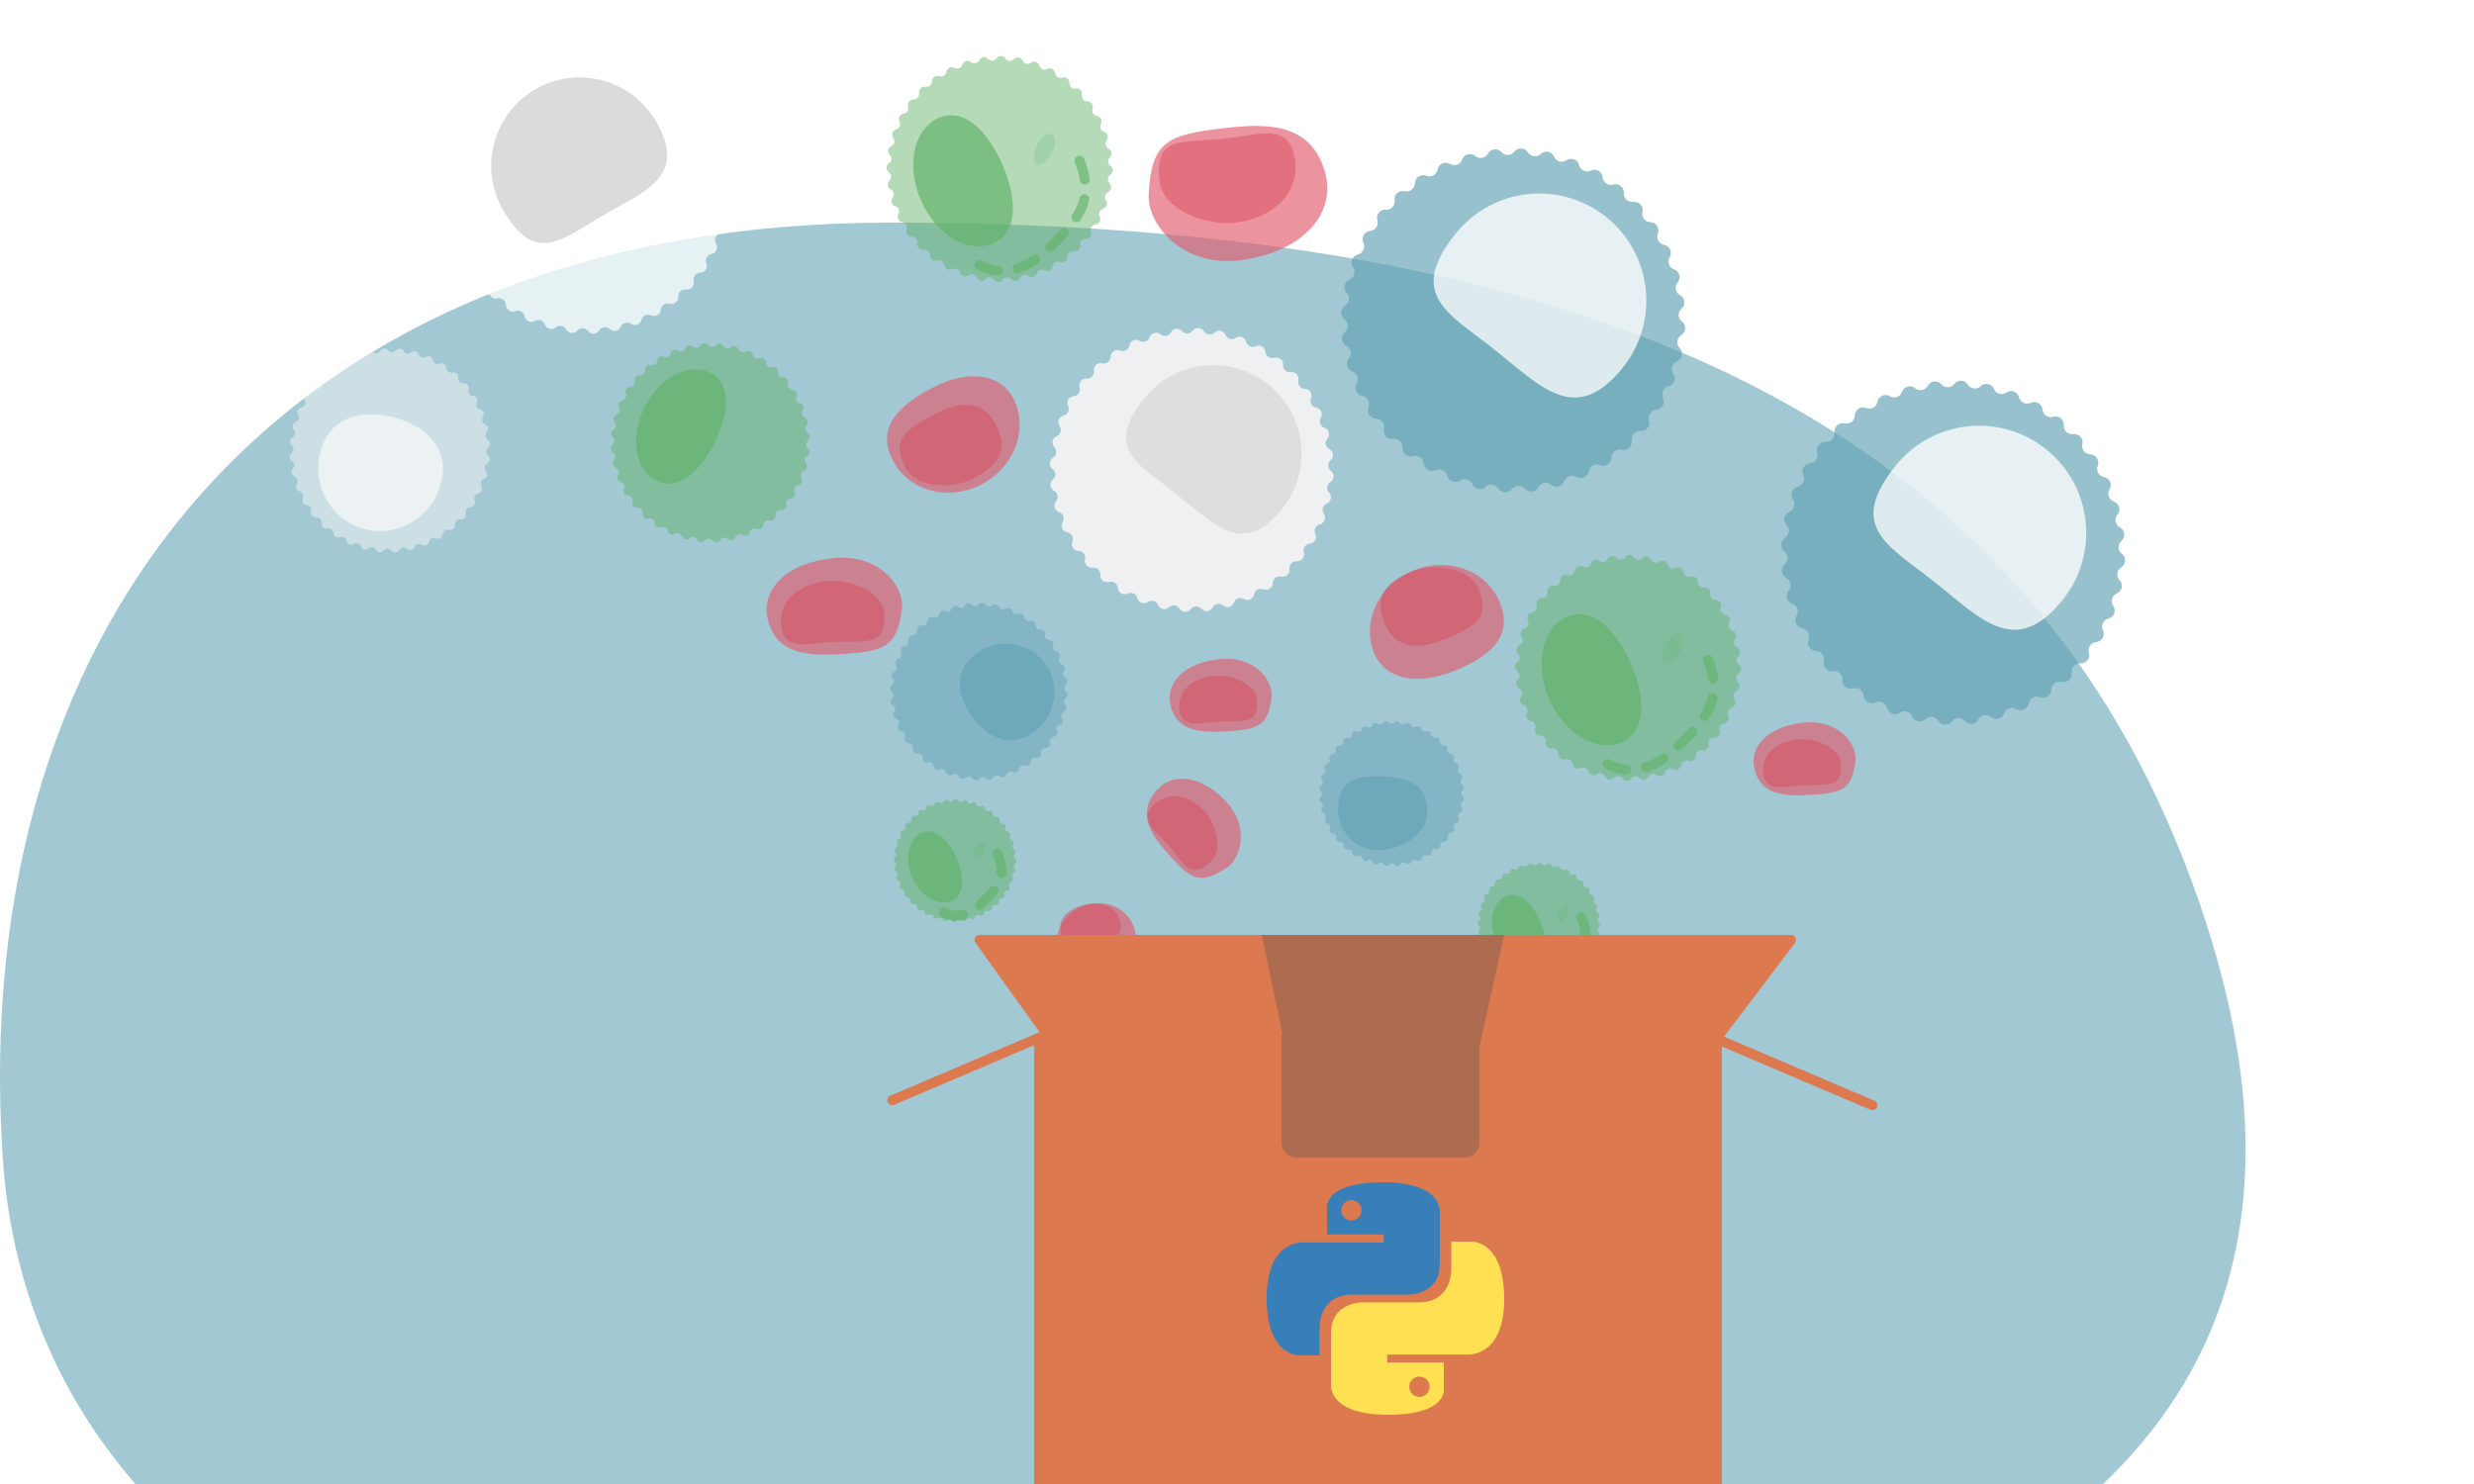 <svg width="500" height="300" viewBox="0 0 500 300" fill="none" xmlns="http://www.w3.org/2000/svg">
<g clip-path="url(#clip0_113_3)">
<path d="M444.5 182.5C499.608 341.909 296.026 351.714 216.287 360C60.92 360 4.929 299.5 0.559 234.132C-6.799 124.055 58.789 45 179.99 45C332.538 45 413.182 91.909 444.5 182.5Z" fill="#63A3B6" fill-opacity="0.6"/>
<g opacity="0.95">
<path d="M218.496 183.365C222.582 181.536 227.246 183.074 228.914 186.801C230.582 190.527 228.566 193.065 223.793 195.201C219.021 197.337 215.37 196.217 214.119 193.423C212.451 189.697 214.411 185.193 218.496 183.365Z" fill="#E25F71" fill-opacity="0.7"/>
<g filter="url(#filter0_i_113_3)">
<path d="M218.821 183.806C221.515 182.6 225.821 183.09 226.933 185.574C228.342 188.723 227.167 189.919 223.203 191.693C220.508 192.899 217.355 193.454 215.845 190.08C214.335 186.706 216.127 185.012 218.821 183.806Z" fill="#D84557" fill-opacity="0.5"/>
</g>
<path d="M198.519 97.841C191.85 101.411 183.803 99.374 180.546 93.291C177.29 87.207 180.386 82.688 188.177 78.517C195.968 74.346 202.257 75.8 204.698 80.361C207.955 86.444 205.189 94.27 198.519 97.841Z" fill="#E25F71" fill-opacity="0.7"/>
<g filter="url(#filter1_i_113_3)">
<path d="M197.919 97.136C193.521 99.49 186.204 99.177 184.033 95.122C181.281 89.982 183.12 87.825 189.591 84.361C193.99 82.006 199.24 80.695 202.188 86.203C205.137 91.71 202.318 94.781 197.919 97.136Z" fill="#D84557" fill-opacity="0.5"/>
</g>
<path d="M285.686 115.316C292.693 112.463 300.482 115.33 303.084 121.721C305.687 128.112 302.134 132.282 293.95 135.615C285.765 138.948 279.663 136.844 277.712 132.053C275.11 125.663 278.68 118.169 285.686 115.316Z" fill="#E25F71" fill-opacity="0.7"/>
<g filter="url(#filter2_i_113_3)">
<path d="M286.209 116.08C290.83 114.198 298.074 115.275 299.809 119.535C302.008 124.935 299.953 126.887 293.155 129.656C288.534 131.537 283.176 132.292 280.82 126.506C278.464 120.72 281.589 117.961 286.209 116.08Z" fill="#D84557" fill-opacity="0.5"/>
</g>
<path d="M237.112 173.76C233.285 169.625 229.478 165.145 233.468 160.078C236.558 156.152 242.381 156.481 247.55 161.772C252.72 167.062 250.79 173.593 247.854 175.486C242.82 178.731 240.938 177.895 237.112 173.76Z" fill="#E25F71" fill-opacity="0.7"/>
<g filter="url(#filter3_i_113_3)">
<path d="M244.359 164.412C246.894 167.159 248.149 172.424 245.749 174.638C241.404 178.648 240.426 174.95 236.698 170.909C234.163 168.163 231.076 166.064 234.336 163.057C237.595 160.05 241.825 161.665 244.359 164.412Z" fill="#D84557" fill-opacity="0.5"/>
</g>
<path d="M245.12 26.188C254.635 24.937 264.61 24.052 267.729 34.584C270.145 42.743 263.958 50.515 251.515 52.496C239.072 54.478 231.891 45.37 232.149 39.425C232.592 29.233 235.605 27.44 245.12 26.188Z" fill="#E25F71" fill-opacity="0.7"/>
<g filter="url(#filter4_i_113_3)">
<path d="M250.984 45.462C244.672 46.283 236.115 42.848 235.399 37.333C234.101 27.346 240.204 29.625 249.491 28.417C255.804 27.597 261.76 25.37 262.733 32.86C263.706 40.349 257.297 44.642 250.984 45.462Z" fill="#D84557" fill-opacity="0.5"/>
</g>
<path d="M171.75 132.102C164.499 132.64 156.923 132.896 155.161 125.157C153.795 119.163 158.901 113.78 168.402 112.827C177.902 111.874 182.81 118.739 182.281 123.028C181.375 130.382 179 131.563 171.75 132.102Z" fill="#E25F71" fill-opacity="0.7"/>
<g filter="url(#filter5_i_113_3)">
<path d="M168.407 117.935C173.217 117.585 179.48 120.399 179.712 124.416C180.13 131.689 175.653 129.806 168.577 130.321C163.767 130.671 159.148 132.052 158.834 126.597C158.52 121.142 163.597 118.285 168.407 117.935Z" fill="#D84557" fill-opacity="0.5"/>
</g>
<path d="M263.501 111.687C263.781 112.614 263.044 113.533 262.079 113.462V113.462C261.204 113.398 260.492 114.156 260.611 115.025V115.025C260.742 115.984 259.871 116.777 258.929 116.556V116.556C258.075 116.356 257.253 116.993 257.234 117.871V117.871C257.214 118.838 256.23 119.485 255.334 119.119V119.119C254.521 118.788 253.61 119.289 253.454 120.152V120.152C253.283 121.105 252.21 121.59 251.382 121.088V121.088C250.631 120.634 249.652 120.986 249.364 121.815V121.815C249.046 122.729 247.91 123.04 247.17 122.415V122.415C246.5 121.849 245.478 122.044 245.064 122.817V122.817C244.607 123.67 243.436 123.8 242.803 123.067V123.067C242.23 122.402 241.19 122.435 240.66 123.134V123.134C240.075 123.905 238.898 123.85 238.388 123.027V123.027C237.926 122.281 236.894 122.151 236.26 122.759V122.759C235.562 123.429 234.408 123.19 234.033 122.298V122.298C233.693 121.489 232.694 121.198 231.974 121.699V121.699C231.179 122.252 230.077 121.836 229.847 120.896V120.896C229.637 120.043 228.696 119.6 227.906 119.983V119.983C227.035 120.404 226.011 119.82 225.931 118.856V118.856C225.857 117.981 224.997 117.397 224.157 117.651V117.651C223.23 117.93 222.311 117.194 222.382 116.229V116.229C222.446 115.353 221.688 114.641 220.818 114.761V114.761C219.859 114.892 219.067 114.021 219.288 113.079V113.079C219.488 112.224 218.851 111.402 217.973 111.384V111.384C217.005 111.364 216.359 110.38 216.724 109.483V109.483C217.056 108.671 216.555 107.759 215.691 107.604V107.604C214.739 107.433 214.254 106.359 214.755 105.532V105.532C215.21 104.781 214.857 103.802 214.029 103.514V103.514C213.114 103.196 212.804 102.059 213.428 101.32V101.32C213.995 100.65 213.8 99.628 213.027 99.214V99.214C212.173 98.756 212.044 97.586 212.777 96.953V96.953C213.441 96.38 213.408 95.34 212.709 94.81V94.81C211.938 94.225 211.994 93.048 212.816 92.538V92.538C213.562 92.076 213.693 91.043 213.085 90.41V90.41C212.415 89.712 212.654 88.558 213.546 88.183V88.183C214.355 87.843 214.645 86.844 214.144 86.124V86.124C213.592 85.329 214.008 84.227 214.948 83.996V83.996C215.8 83.787 216.243 82.846 215.861 82.056V82.056C215.44 81.184 216.023 80.161 216.988 80.08V80.08C217.862 80.007 218.447 79.147 218.193 78.306V78.306C217.913 77.38 218.65 76.461 219.615 76.532V76.532C220.49 76.596 221.202 75.838 221.083 74.968V74.968C220.951 74.009 221.823 73.216 222.765 73.438V73.438C223.619 73.638 224.441 73 224.459 72.123V72.123C224.48 71.155 225.464 70.508 226.36 70.874V70.874C227.173 71.206 228.084 70.705 228.239 69.841V69.841C228.411 68.888 229.484 68.404 230.312 68.905V68.905C231.063 69.36 232.041 69.007 232.33 68.178V68.178C232.648 67.264 233.784 66.953 234.523 67.578V67.578C235.194 68.145 236.216 67.95 236.63 67.176V67.176C237.087 66.323 238.258 66.194 238.891 66.927V66.927C239.464 67.591 240.504 67.558 241.034 66.859V66.859C241.619 66.088 242.796 66.144 243.306 66.966V66.966C243.768 67.712 244.8 67.842 245.433 67.235V67.235C246.132 66.565 247.285 66.804 247.66 67.696V67.696C248 68.505 248.999 68.795 249.72 68.294V68.294C250.515 67.742 251.617 68.158 251.847 69.098V69.098C252.057 69.95 252.998 70.393 253.788 70.011V70.011C254.659 69.59 255.682 70.173 255.763 71.138V71.138C255.837 72.012 256.697 72.597 257.537 72.343V72.343C258.464 72.063 259.383 72.799 259.312 73.765V73.765C259.248 74.64 260.006 75.352 260.876 75.233V75.233C261.835 75.101 262.627 75.972 262.406 76.915V76.915C262.206 77.769 262.843 78.591 263.721 78.609V78.609C264.688 78.629 265.335 79.614 264.969 80.51V80.51C264.638 81.323 265.139 82.234 266.003 82.389V82.389C266.955 82.561 267.44 83.634 266.939 84.462V84.462C266.484 85.213 266.836 86.191 267.665 86.48V86.48C268.579 86.798 268.89 87.934 268.265 88.673V88.673C267.699 89.344 267.894 90.365 268.667 90.78V90.78C269.521 91.237 269.65 92.408 268.917 93.04V93.04C268.253 93.614 268.285 94.653 268.984 95.184V95.184C269.756 95.769 269.7 96.946 268.877 97.456V97.456C268.132 97.918 268.001 98.95 268.609 99.583V99.583C269.279 100.282 269.04 101.435 268.148 101.81V101.81C267.339 102.15 267.049 103.149 267.55 103.87V103.87C268.102 104.664 267.686 105.766 266.746 105.997V105.997C265.894 106.206 265.451 107.148 265.833 107.938V107.938C266.254 108.809 265.671 109.832 264.706 109.913V109.913C263.832 109.987 263.247 110.847 263.501 111.687V111.687Z" fill="#F2F2F2"/>
<path d="M237.972 100.065C230.273 93.897 222.954 90.879 231.248 80.526C237.415 72.827 248.657 71.585 256.356 77.753C264.055 83.92 265.297 95.162 259.129 102.861C251.371 112.545 245.671 106.232 237.972 100.065Z" fill="#D9D9D9" fill-opacity="0.75"/>
<path d="M142.464 23.831C143.429 23.911 144.013 24.933 143.593 25.805V25.805C143.211 26.595 143.655 27.536 144.508 27.745V27.745C145.448 27.975 145.865 29.076 145.313 29.872V29.872C144.813 30.593 145.104 31.591 145.913 31.93V31.93C146.806 32.305 147.046 33.458 146.376 34.157V34.157C145.769 34.791 145.901 35.823 146.647 36.284V36.284C147.47 36.794 147.527 37.97 146.756 38.556V38.556C146.057 39.087 146.026 40.127 146.69 40.7V40.7C147.424 41.331 147.296 42.502 146.443 42.96V42.96C145.67 43.376 145.476 44.398 146.043 45.067V45.067C146.668 45.806 146.358 46.942 145.445 47.261V47.261C144.616 47.55 144.264 48.53 144.72 49.28V49.28C145.222 50.107 144.738 51.181 143.786 51.353V51.353C142.922 51.509 142.422 52.421 142.754 53.233V53.233C143.121 54.129 142.475 55.114 141.507 55.135V55.135C140.63 55.154 139.993 55.977 140.194 56.831V56.831C140.416 57.773 139.624 58.645 138.665 58.514V58.514C137.795 58.396 137.038 59.109 137.103 59.984V59.984C137.175 60.949 136.256 61.686 135.329 61.407V61.407C134.489 61.154 133.629 61.74 133.557 62.614V62.614C133.476 63.579 132.454 64.163 131.582 63.743V63.743C130.792 63.361 129.851 63.805 129.642 64.657V64.657C129.412 65.598 128.311 66.015 127.516 65.463V65.463C126.795 64.963 125.796 65.254 125.457 66.063V66.063C125.082 66.956 123.929 67.196 123.23 66.526V66.526C122.596 65.919 121.564 66.05 121.103 66.797V66.797C120.593 67.62 119.417 67.677 118.831 66.906V66.906C118.3 66.207 117.26 66.175 116.688 66.84V66.84C116.056 67.574 114.885 67.445 114.427 66.593V66.593C114.012 65.82 112.99 65.626 112.32 66.193V66.193C111.581 66.818 110.445 66.508 110.126 65.594V65.594C109.837 64.766 108.858 64.414 108.107 64.87V64.87C107.28 65.372 106.206 64.888 106.034 63.935V63.935C105.878 63.072 104.966 62.572 104.154 62.904V62.904C103.258 63.271 102.273 62.625 102.252 61.657V61.657C102.233 60.78 101.41 60.143 100.556 60.344V60.344C99.614 60.566 98.742 59.774 98.873 58.815V58.815C98.991 57.945 98.278 57.188 97.403 57.253V57.253C96.438 57.325 95.701 56.406 95.98 55.479V55.479C96.233 54.639 95.647 53.779 94.773 53.706V53.706C93.808 53.626 93.224 52.604 93.644 51.732V51.732C94.026 50.941 93.582 50.001 92.73 49.792V49.792C91.79 49.562 91.372 48.461 91.924 47.666V47.666C92.424 46.944 92.133 45.946 91.324 45.606V45.606C90.431 45.232 90.191 44.079 90.861 43.38V43.38C91.468 42.746 91.337 41.714 90.59 41.252V41.252C89.767 40.743 89.711 39.567 90.481 38.981V38.981C91.18 38.45 91.212 37.41 90.547 36.837V36.837C89.813 36.206 89.942 35.035 90.794 34.577V34.577C91.568 34.161 91.762 33.139 91.195 32.47V32.47C90.569 31.731 90.879 30.595 91.793 30.276V30.276C92.621 29.986 92.973 29.007 92.517 28.257V28.257C92.015 27.43 92.499 26.356 93.452 26.184V26.184C94.315 26.028 94.816 25.116 94.483 24.303V24.303C94.117 23.408 94.762 22.423 95.73 22.402V22.402C96.608 22.383 97.244 21.56 97.043 20.706V20.706C96.821 19.764 97.613 18.892 98.572 19.023V19.023C99.442 19.141 100.2 18.428 100.134 17.553V17.553C100.063 16.588 100.981 15.851 101.908 16.13V16.13C102.748 16.383 103.608 15.797 103.681 14.923V14.923C103.761 13.958 104.783 13.374 105.655 13.794V13.794C106.446 14.176 107.386 13.732 107.595 12.88V12.88C107.825 11.939 108.926 11.522 109.722 12.074V12.074C110.443 12.574 111.441 12.283 111.781 11.474V11.474C112.155 10.581 113.308 10.341 114.007 11.011V11.011C114.641 11.618 115.673 11.486 116.135 10.74V10.74C116.644 9.917 117.82 9.86 118.406 10.631V10.631C118.937 11.33 119.977 11.361 120.55 10.697V10.697C121.182 9.963 122.352 10.091 122.81 10.944V10.944C123.226 11.717 124.248 11.911 124.917 11.344V11.344C125.656 10.719 126.793 11.029 127.112 11.943V11.943C127.401 12.771 128.38 13.123 129.13 12.667V12.667C129.957 12.165 131.031 12.649 131.203 13.601V13.601C131.359 14.465 132.271 14.965 133.084 14.633V14.633C133.98 14.266 134.965 14.912 134.986 15.88V15.88C135.005 16.757 135.827 17.394 136.681 17.193V17.193C137.623 16.971 138.495 17.763 138.365 18.722V18.722C138.246 19.592 138.959 20.349 139.834 20.284V20.284C140.799 20.212 141.537 21.131 141.257 22.058V22.058C141.004 22.898 141.59 23.758 142.464 23.831V23.831Z" fill="white" fill-opacity="0.77"/>
<path d="M122.276 43.304C113.711 48.199 108.216 53.898 101.633 42.38C96.738 33.815 99.713 22.904 108.278 18.009C116.843 13.114 127.754 16.089 132.649 24.654C138.807 35.427 130.841 38.409 122.276 43.304Z" fill="#D9D9D9"/>
<path d="M59.385 86.889C58.935 86.362 59.145 85.547 59.794 85.304V85.304C60.382 85.084 60.62 84.377 60.293 83.841V83.841C59.933 83.252 60.264 82.478 60.941 82.341V82.341C61.554 82.216 61.902 81.563 61.663 80.984L61.652 80.959C61.389 80.323 61.839 79.62 62.527 79.591V79.591C63.151 79.566 63.595 78.977 63.449 78.371L63.44 78.332C63.279 77.665 63.833 77.043 64.514 77.125V77.125C65.132 77.199 65.662 76.688 65.612 76.068L65.608 76.02C65.552 75.339 66.195 74.812 66.853 75.001V75.001C67.449 75.172 68.052 74.751 68.098 74.132L68.101 74.081C68.151 73.401 68.868 72.982 69.485 73.272V73.272C70.046 73.536 70.707 73.215 70.847 72.611L70.858 72.563C71.011 71.899 71.785 71.597 72.347 71.982V71.982C72.859 72.331 73.562 72.117 73.792 71.543L73.808 71.502C74.062 70.87 74.874 70.692 75.368 71.161V71.161C75.818 71.587 76.547 71.486 76.863 70.953L76.879 70.925C77.227 70.338 78.059 70.288 78.474 70.831V70.831C78.851 71.323 79.593 71.33 79.988 70.851V70.851C80.423 70.323 81.261 70.396 81.587 70.998V70.998C81.882 71.544 82.611 71.672 83.076 71.26V71.26C83.589 70.804 84.403 71.014 84.631 71.661V71.661C84.838 72.247 85.537 72.489 86.061 72.154V72.154C86.637 71.785 87.405 72.127 87.531 72.8V72.8C87.644 73.409 88.297 73.763 88.866 73.515V73.515C89.491 73.242 90.195 73.687 90.215 74.37L90.216 74.402C90.234 75.021 90.823 75.463 91.422 75.308V75.308C92.082 75.137 92.707 75.686 92.622 76.362L92.616 76.405C92.54 77.019 93.051 77.547 93.668 77.489V77.489C94.347 77.425 94.877 78.064 94.69 78.719L94.676 78.766C94.505 79.362 94.929 79.963 95.547 80.004V80.004C96.228 80.049 96.652 80.763 96.366 81.382L96.344 81.428C96.084 81.992 96.408 82.653 97.013 82.791V82.791C97.68 82.945 97.987 83.717 97.609 84.286L97.582 84.326C97.237 84.844 97.454 85.548 98.031 85.782V85.782C98.666 86.041 98.849 86.853 98.386 87.359L98.359 87.388C97.937 87.848 98.041 88.579 98.574 88.903V88.903C99.162 89.26 99.215 90.094 98.677 90.523L98.656 90.54C98.166 90.93 98.154 91.67 98.631 92.076V92.076C99.157 92.524 99.072 93.362 98.471 93.703V93.703C97.925 94.013 97.791 94.747 98.199 95.224V95.224C98.649 95.752 98.439 96.566 97.79 96.809V96.809C97.202 97.03 96.963 97.736 97.291 98.272V98.272C97.651 98.861 97.32 99.635 96.643 99.773V99.773C96.029 99.897 95.682 100.55 95.921 101.129L95.931 101.154C96.194 101.79 95.744 102.494 95.057 102.522V102.522C94.433 102.547 93.988 103.136 94.134 103.743L94.144 103.781C94.304 104.448 93.751 105.07 93.07 104.988V104.988C92.452 104.914 91.921 105.425 91.972 106.045L91.976 106.093C92.031 106.774 91.388 107.301 90.731 107.112V107.112C90.134 106.941 89.531 107.362 89.486 107.981L89.482 108.032C89.432 108.712 88.716 109.131 88.098 108.841V108.841C87.537 108.577 86.876 108.898 86.737 109.502L86.726 109.55C86.572 110.214 85.799 110.516 85.236 110.131V110.131C84.725 109.782 84.022 109.996 83.791 110.571L83.775 110.611C83.522 111.244 82.71 111.421 82.215 110.952V110.952C81.766 110.526 81.037 110.627 80.721 111.16L80.704 111.188C80.356 111.775 79.525 111.825 79.11 111.283V111.283C78.733 110.79 77.99 110.784 77.596 111.262V111.262C77.16 111.79 76.323 111.717 75.997 111.115V111.115C75.701 110.569 74.972 110.441 74.508 110.853V110.853C73.994 111.309 73.181 111.099 72.952 110.452V110.452C72.745 109.866 72.046 109.624 71.523 109.959V109.959C70.946 110.328 70.178 109.986 70.053 109.314V109.314C69.939 108.704 69.286 108.35 68.718 108.598V108.598C68.092 108.872 67.389 108.426 67.369 107.744L67.368 107.711C67.349 107.092 66.761 106.65 66.161 106.805V106.805C65.501 106.976 64.877 106.427 64.962 105.751L64.967 105.708C65.044 105.094 64.532 104.566 63.916 104.624V104.624C63.237 104.688 62.706 104.05 62.894 103.394L62.908 103.347C63.078 102.751 62.655 102.15 62.036 102.109V102.109C61.356 102.064 60.931 101.351 61.218 100.731L61.239 100.685C61.499 100.121 61.175 99.461 60.57 99.322V99.322C59.904 99.168 59.596 98.396 59.975 97.827L60.001 97.787C60.346 97.269 60.129 96.565 59.553 96.331V96.331C58.917 96.073 58.735 95.26 59.198 94.754L59.225 94.725C59.646 94.265 59.542 93.534 59.009 93.21V93.21C58.421 92.853 58.368 92.019 58.906 91.59L58.928 91.573C59.417 91.183 59.429 90.443 58.953 90.037V90.037C58.427 89.589 58.512 88.751 59.113 88.41V88.41C59.659 88.1 59.792 87.367 59.385 86.889V86.889Z" fill="#FAFAFA" fill-opacity="0.5"/>
<path d="M79.556 84.367C86.293 86.108 90.911 90.787 89.135 97.663C87.359 104.54 80.457 108.703 73.719 106.963C66.981 105.223 62.959 98.237 64.736 91.361C66.512 84.485 72.818 82.627 79.556 84.367Z" fill="#FAFAFA" fill-opacity="0.75"/>
<path d="M295.381 163.145C295.713 163.51 295.576 164.096 295.115 164.275V164.275C294.697 164.438 294.536 164.943 294.781 165.318V165.318C295.053 165.731 294.825 166.288 294.342 166.393V166.393C293.904 166.488 293.665 166.962 293.85 167.371V167.371C294.053 167.821 293.741 168.335 293.248 168.364V168.364C292.8 168.389 292.49 168.82 292.608 169.252V169.252C292.738 169.729 292.35 170.188 291.858 170.139V170.139C291.413 170.094 291.039 170.471 291.088 170.917V170.917C291.142 171.408 290.686 171.801 290.208 171.675V171.675C289.775 171.561 289.347 171.875 289.326 172.323V172.323C289.302 172.816 288.791 173.133 288.338 172.934V172.934C287.928 172.753 287.456 172.997 287.365 173.436V173.436C287.265 173.919 286.71 174.152 286.295 173.885V173.885C285.918 173.643 285.413 173.809 285.255 174.228V174.228C285.08 174.69 284.496 174.833 284.127 174.504V174.504C283.793 174.206 283.269 174.292 283.046 174.681V174.681C282.801 175.11 282.202 175.16 281.889 174.777V174.777C281.606 174.43 281.075 174.433 280.794 174.782V174.782C280.485 175.168 279.886 175.124 279.637 174.697V174.697C279.411 174.31 278.886 174.229 278.554 174.531V174.531C278.189 174.863 277.603 174.725 277.424 174.265V174.265C277.262 173.847 276.756 173.685 276.381 173.931V173.931C275.968 174.202 275.411 173.975 275.306 173.492V173.492C275.211 173.054 274.737 172.815 274.328 173V173C273.878 173.203 273.364 172.891 273.336 172.397V172.397C273.31 171.95 272.879 171.64 272.447 171.758V171.758C271.97 171.888 271.511 171.5 271.56 171.008V171.008C271.605 170.562 271.228 170.189 270.782 170.238V170.238C270.291 170.292 269.899 169.836 270.024 169.358V169.358C270.138 168.925 269.824 168.497 269.377 168.475V168.475C268.883 168.452 268.566 167.941 268.765 167.488V167.488C268.946 167.078 268.702 166.606 268.264 166.515V166.515C267.78 166.415 267.547 165.86 267.814 165.444V165.444C268.057 165.068 267.89 164.563 267.471 164.405V164.405C267.009 164.23 266.866 163.646 267.195 163.277V163.277C267.493 162.943 267.407 162.418 267.018 162.196V162.196C266.589 161.951 266.539 161.352 266.922 161.039V161.039C267.269 160.756 267.266 160.225 266.917 159.944V159.944C266.531 159.635 266.575 159.035 267.002 158.786V158.786C267.389 158.561 267.47 158.036 267.169 157.704V157.704C266.836 157.338 266.974 156.753 267.434 156.574V156.574C267.852 156.411 268.014 155.905 267.768 155.531V155.531C267.497 155.118 267.724 154.561 268.207 154.456V154.456C268.645 154.361 268.884 153.887 268.7 153.478V153.478C268.496 153.028 268.808 152.514 269.302 152.485V152.485C269.749 152.46 270.059 152.029 269.941 151.597V151.597C269.811 151.12 270.199 150.661 270.691 150.71V150.71C271.137 150.755 271.511 150.378 271.462 149.932V149.932C271.408 149.441 271.863 149.048 272.341 149.174V149.174C272.774 149.288 273.202 148.974 273.224 148.526V148.526C273.247 148.033 273.758 147.716 274.211 147.915V147.915C274.621 148.095 275.093 147.852 275.184 147.413V147.413C275.285 146.93 275.839 146.697 276.255 146.964V146.964C276.632 147.206 277.136 147.04 277.294 146.621V146.621C277.469 146.159 278.053 146.015 278.422 146.344V146.344C278.757 146.643 279.281 146.557 279.503 146.168V146.168C279.748 145.739 280.347 145.689 280.66 146.072V146.072C280.943 146.419 281.475 146.416 281.755 146.066V146.066C282.064 145.681 282.664 145.725 282.913 146.152V146.152C283.139 146.539 283.664 146.62 283.995 146.318V146.318C284.361 145.986 284.946 146.124 285.125 146.584V146.584C285.288 147.002 285.794 147.163 286.168 146.918V146.918C286.581 146.646 287.138 146.874 287.243 147.357V147.357C287.338 147.795 287.812 148.034 288.221 147.849V147.849C288.671 147.646 289.186 147.958 289.214 148.451V148.451C289.239 148.899 289.67 149.209 290.103 149.091V149.091C290.579 148.961 291.038 149.349 290.989 149.841V149.841C290.944 150.287 291.321 150.66 291.767 150.611V150.611C292.258 150.557 292.651 151.013 292.525 151.491V151.491C292.411 151.924 292.725 152.352 293.173 152.374V152.374C293.666 152.397 293.983 152.908 293.784 153.361V153.361C293.604 153.771 293.847 154.243 294.286 154.334V154.334C294.77 154.434 295.002 154.989 294.735 155.405V155.405C294.493 155.781 294.659 156.286 295.078 156.444V156.444C295.541 156.619 295.684 157.203 295.355 157.572V157.572C295.056 157.906 295.142 158.431 295.531 158.653V158.653C295.96 158.898 296.01 159.497 295.627 159.81V159.81C295.281 160.093 295.283 160.624 295.633 160.905V160.905C296.018 161.214 295.974 161.814 295.547 162.063V162.063C295.16 162.288 295.079 162.813 295.381 163.145V163.145Z" fill="#63A3B6" fill-opacity="0.5"/>
<path d="M279.451 156.963C286.512 157.251 288.626 159.985 288.441 164.518C288.256 169.05 282.576 172.044 278.135 171.863C273.695 171.681 270.246 167.86 270.431 163.327C270.616 158.795 272.39 156.674 279.451 156.963Z" fill="#63A3B6" fill-opacity="0.75"/>
<path d="M189.783 124.157C189.883 123.559 190.552 123.248 191.074 123.556V123.556C191.547 123.835 192.157 123.608 192.331 123.087V123.087C192.524 122.512 193.232 122.31 193.7 122.695V122.695C194.123 123.045 194.761 122.916 195.015 122.429V122.429C195.295 121.891 196.027 121.802 196.428 122.256V122.256C196.792 122.668 197.442 122.64 197.769 122.198V122.198C198.13 121.711 198.866 121.738 199.192 122.249V122.249C199.486 122.712 200.133 122.786 200.525 122.402V122.402C200.958 121.977 201.681 122.118 201.922 122.674V122.674C202.141 123.178 202.768 123.352 203.216 123.034V123.034C203.709 122.682 204.402 122.935 204.553 123.521V123.521C204.69 124.053 205.282 124.324 205.774 124.079V124.079C206.316 123.809 206.961 124.166 207.018 124.77V124.77C207.071 125.316 207.613 125.676 208.137 125.511V125.511C208.715 125.329 209.296 125.783 209.258 126.388V126.388C209.224 126.936 209.704 127.377 210.247 127.296V127.296C210.847 127.206 211.349 127.746 211.218 128.337V128.337C211.098 128.873 211.503 129.383 212.052 129.388V129.388C212.658 129.394 213.07 130.005 212.848 130.569V130.569C212.646 131.08 212.966 131.647 213.508 131.738V131.738C214.105 131.838 214.417 132.506 214.109 133.028V133.028C213.83 133.501 214.057 134.111 214.578 134.286V134.286C215.152 134.478 215.355 135.187 214.969 135.654V135.654C214.62 136.078 214.749 136.716 215.236 136.97V136.97C215.773 137.25 215.863 137.981 215.409 138.382V138.382C214.997 138.746 215.025 139.397 215.466 139.724V139.724C215.953 140.084 215.927 140.821 215.416 141.146V141.146C214.952 141.441 214.878 142.088 215.263 142.48V142.48C215.688 142.912 215.546 143.636 214.991 143.877V143.877C214.487 144.095 214.312 144.723 214.631 145.17V145.17C214.983 145.663 214.73 146.356 214.143 146.507V146.507C213.612 146.644 213.341 147.237 213.586 147.728V147.728C213.856 148.271 213.498 148.915 212.895 148.973V148.973C212.348 149.025 211.989 149.568 212.154 150.092V150.092C212.335 150.67 211.881 151.25 211.277 151.213V151.213C210.728 151.179 210.288 151.659 210.369 152.202V152.202C210.458 152.801 209.919 153.304 209.327 153.172V153.172C208.791 153.053 208.281 153.458 208.276 154.007V154.007C208.271 154.613 207.659 155.025 207.096 154.802V154.802C206.585 154.6 206.018 154.921 205.927 155.462V155.462C205.827 156.06 205.159 156.371 204.637 156.063V156.063C204.164 155.784 203.554 156.012 203.379 156.532V156.532C203.187 157.107 202.478 157.31 202.011 156.924V156.924C201.587 156.574 200.949 156.704 200.695 157.191V157.191C200.415 157.728 199.683 157.817 199.282 157.363V157.363C198.919 156.952 198.268 156.98 197.941 157.421V157.421C197.581 157.908 196.844 157.882 196.519 157.37V157.37C196.224 156.907 195.577 156.833 195.185 157.218V157.218C194.753 157.642 194.029 157.501 193.788 156.945V156.945C193.569 156.441 192.942 156.267 192.495 156.586V156.586C192.001 156.937 191.309 156.685 191.158 156.098V156.098C191.02 155.566 190.428 155.296 189.936 155.54V155.54C189.394 155.811 188.75 155.453 188.692 154.85V154.85C188.64 154.303 188.097 153.943 187.573 154.108V154.108C186.995 154.29 186.414 153.836 186.452 153.231V153.231C186.486 152.683 186.006 152.243 185.463 152.324V152.324C184.864 152.413 184.361 151.873 184.493 151.282V151.282C184.612 150.746 184.207 150.236 183.658 150.231V150.231C183.052 150.225 182.64 149.614 182.863 149.05V149.05C183.064 148.539 182.744 147.973 182.202 147.882V147.882C181.605 147.781 181.294 147.113 181.602 146.591V146.591C181.881 146.118 181.653 145.508 181.132 145.334V145.334C180.558 145.141 180.355 144.432 180.741 143.965V143.965C181.091 143.542 180.961 142.903 180.474 142.65V142.65C179.937 142.37 179.847 141.638 180.301 141.237V141.237C180.713 140.873 180.685 140.223 180.244 139.896V139.896C179.757 139.535 179.783 138.798 180.294 138.473V138.473C180.758 138.178 180.832 137.531 180.447 137.14V137.14C180.023 136.707 180.164 135.984 180.72 135.742V135.742C181.224 135.524 181.398 134.897 181.079 134.449V134.449C180.728 133.956 180.98 133.263 181.567 133.112V133.112C182.099 132.975 182.369 132.383 182.124 131.891V131.891C181.854 131.349 182.212 130.704 182.815 130.646V130.646C183.362 130.594 183.722 130.051 183.557 129.527V129.527C183.375 128.95 183.829 128.369 184.434 128.406V128.406C184.982 128.44 185.422 127.961 185.341 127.417V127.417C185.252 126.818 185.791 126.316 186.383 126.447V126.447C186.919 126.566 187.429 126.161 187.434 125.612V125.612C187.439 125.006 188.051 124.595 188.614 124.817V124.817C189.125 125.019 189.692 124.698 189.783 124.157V124.157Z" fill="#63A3B6" fill-opacity="0.5"/>
<path d="M196.444 144.867C193.253 140.451 192.809 135.323 197.316 132.066C201.823 128.809 208.064 129.748 211.255 134.163C214.446 138.579 213.379 144.799 208.872 148.056C204.364 151.314 199.635 149.283 196.444 144.867Z" fill="#63A3B6" fill-opacity="0.75"/>
<path d="M124.249 85.344C123.803 84.832 124.01 84.031 124.648 83.799V83.799C125.227 83.588 125.464 82.898 125.137 82.376V82.376C124.777 81.8 125.107 81.042 125.773 80.912V80.912C126.378 80.794 126.72 80.15 126.48 79.583V79.583C126.214 78.958 126.658 78.26 127.337 78.237V78.237C127.952 78.215 128.391 77.632 128.242 77.034V77.034C128.077 76.375 128.625 75.756 129.299 75.839V75.839C129.911 75.914 130.435 75.406 130.382 74.793V74.793C130.322 74.116 130.96 73.59 131.613 73.778V73.778C132.205 73.947 132.803 73.528 132.845 72.914V72.914C132.892 72.236 133.604 71.817 134.22 72.104V72.104C134.778 72.364 135.434 72.043 135.573 71.443V71.443C135.725 70.781 136.494 70.478 137.057 70.858V70.858C137.568 71.202 138.266 70.989 138.496 70.418V70.418C138.751 69.788 139.558 69.609 140.055 70.072V70.072C140.505 70.492 141.228 70.39 141.545 69.862V69.862C141.894 69.279 142.719 69.229 143.138 69.764V69.764C143.517 70.249 144.247 70.262 144.643 69.79V69.79C145.079 69.269 145.902 69.348 146.231 69.942V69.942C146.53 70.481 147.249 70.607 147.713 70.203V70.203C148.226 69.757 149.026 69.964 149.259 70.602V70.602C149.469 71.181 150.16 71.418 150.682 71.092V71.092C151.258 70.732 152.016 71.061 152.145 71.728V71.728C152.263 72.332 152.908 72.675 153.475 72.434V72.434C154.1 72.168 154.797 72.612 154.821 73.291V73.291C154.842 73.907 155.426 74.346 156.023 74.197V74.197C156.682 74.032 157.301 74.579 157.219 75.254V75.254C157.144 75.865 157.651 76.39 158.264 76.336V76.336C158.941 76.276 159.467 76.914 159.28 77.567V77.567C159.11 78.159 159.529 78.757 160.143 78.8V78.8C160.821 78.847 161.241 79.559 160.954 80.175V80.175C160.694 80.733 161.014 81.389 161.614 81.527V81.527C162.276 81.68 162.579 82.449 162.199 83.012V83.012C161.855 83.522 162.069 84.221 162.64 84.451V84.451C163.27 84.705 163.449 85.512 162.986 86.009V86.009C162.566 86.459 162.668 87.182 163.196 87.499V87.499C163.778 87.849 163.829 88.674 163.293 89.092V89.092C162.808 89.471 162.796 90.201 163.268 90.597V90.597C163.788 91.033 163.709 91.856 163.115 92.186V92.186C162.577 92.484 162.45 93.203 162.854 93.668V93.668C163.3 94.18 163.093 94.981 162.455 95.213V95.213C161.876 95.424 161.639 96.114 161.966 96.636V96.636C162.326 97.212 161.996 97.97 161.33 98.1V98.1C160.725 98.218 160.383 98.862 160.623 99.429V99.429C160.889 100.054 160.445 100.751 159.766 100.775V100.775C159.151 100.797 158.712 101.38 158.861 101.977V101.977C159.026 102.636 158.478 103.256 157.804 103.173V103.173C157.192 103.098 156.667 103.605 156.721 104.219V104.219C156.781 104.895 156.143 105.421 155.49 105.234V105.234C154.898 105.065 154.3 105.484 154.258 106.098V106.098C154.211 106.776 153.499 107.195 152.883 106.908V106.908C152.325 106.648 151.669 106.968 151.53 107.568V107.568C151.378 108.23 150.609 108.534 150.046 108.154V108.154C149.535 107.809 148.837 108.023 148.607 108.594V108.594C148.352 109.224 147.545 109.403 147.048 108.94V108.94C146.598 108.52 145.875 108.622 145.558 109.15V109.15C145.209 109.732 144.384 109.783 143.965 109.248V109.248C143.586 108.763 142.856 108.75 142.46 109.222V109.222C142.024 109.743 141.201 109.664 140.872 109.07V109.07C140.573 108.531 139.854 108.404 139.39 108.809V108.809C138.877 109.255 138.077 109.048 137.844 108.409V108.409C137.634 107.831 136.943 107.593 136.421 107.92V107.92C135.845 108.28 135.087 107.951 134.958 107.284V107.284C134.84 106.679 134.195 106.337 133.628 106.578V106.578C133.003 106.843 132.306 106.4 132.282 105.721V105.721C132.261 105.105 131.677 104.666 131.08 104.815V104.815C130.421 104.98 129.802 104.432 129.884 103.758V103.758C129.959 103.147 129.452 102.622 128.839 102.676V102.676C128.162 102.735 127.636 102.098 127.823 101.445V101.445C127.993 100.853 127.574 100.255 126.96 100.212V100.212C126.282 100.165 125.862 99.453 126.149 98.837V98.837C126.409 98.279 126.089 97.623 125.489 97.485V97.485C124.827 97.332 124.524 96.563 124.904 96V96C125.248 95.489 125.034 94.791 124.463 94.561V94.561C123.833 94.307 123.654 93.5 124.117 93.003V93.003C124.537 92.552 124.435 91.83 123.907 91.513V91.513C123.325 91.163 123.274 90.338 123.81 89.92V89.92C124.295 89.54 124.307 88.811 123.835 88.415V88.415C123.315 87.978 123.394 87.156 123.988 86.826V86.826C124.526 86.528 124.653 85.809 124.249 85.344V85.344Z" fill="#62B269" fill-opacity="0.5"/>
<path d="M144.458 89.403C141.467 95.437 136.987 99.31 132.663 97.167C128.339 95.023 127.258 88.394 130.249 82.36C133.24 76.326 139.17 73.172 143.494 75.315C147.818 77.459 147.449 83.369 144.458 89.403Z" fill="#62B269" fill-opacity="0.75"/>
<path d="M183.395 181.38C182.977 181.386 182.683 180.971 182.827 180.579V180.579C182.958 180.224 182.728 179.838 182.353 179.784V179.784C181.94 179.725 181.714 179.27 181.918 178.905V178.905C182.102 178.574 181.935 178.158 181.574 178.046V178.046C181.174 177.923 181.023 177.438 181.281 177.109V177.109C181.515 176.811 181.415 176.374 181.076 176.207V176.207C180.701 176.023 180.627 175.52 180.933 175.236V175.236C181.211 174.978 181.181 174.531 180.871 174.313V174.313C180.53 174.072 180.536 173.564 180.883 173.331V173.331C181.197 173.12 181.238 172.673 180.966 172.41V172.41C180.666 172.119 180.752 171.618 181.131 171.442V171.442C181.475 171.283 181.584 170.848 181.357 170.545V170.545C181.107 170.211 181.27 169.729 181.671 169.615V169.615C182.036 169.512 182.212 169.099 182.035 168.764V168.764C181.84 168.395 182.076 167.945 182.491 167.895V167.895C182.867 167.85 183.106 167.47 182.984 167.112V167.112C182.849 166.717 183.152 166.309 183.57 166.325V166.325C183.948 166.339 184.244 166.001 184.179 165.628V165.628C184.108 165.216 184.471 164.861 184.881 164.942V164.942C185.252 165.016 185.597 164.728 185.591 164.349V164.349C185.585 163.932 186 163.638 186.392 163.782V163.782C186.748 163.912 187.133 163.682 187.187 163.307V163.307C187.246 162.894 187.701 162.669 188.066 162.872V162.872C188.397 163.057 188.813 162.89 188.925 162.528V162.528C189.048 162.129 189.534 161.977 189.862 162.236V162.236C190.16 162.47 190.597 162.37 190.764 162.03V162.03C190.948 161.655 191.451 161.581 191.735 161.888V161.888C191.993 162.165 192.441 162.135 192.659 161.826V161.826C192.899 161.484 193.407 161.49 193.64 161.837V161.837C193.851 162.152 194.298 162.192 194.562 161.921V161.921C194.853 161.621 195.354 161.706 195.529 162.085V162.085C195.688 162.429 196.123 162.539 196.426 162.312V162.312C196.761 162.061 197.242 162.224 197.356 162.626V162.626C197.459 162.99 197.872 163.167 198.207 162.99V162.99C198.576 162.795 199.026 163.031 199.076 163.446V163.446C199.121 163.822 199.501 164.06 199.859 163.938V163.938C200.255 163.803 200.662 164.107 200.646 164.524V164.524C200.632 164.903 200.97 165.198 201.343 165.133V165.133C201.755 165.062 202.11 165.425 202.029 165.835V165.835C201.956 166.207 202.243 166.551 202.622 166.546V166.546C203.039 166.54 203.333 166.954 203.189 167.346V167.346C203.059 167.702 203.289 168.087 203.664 168.141V168.141C204.077 168.2 204.303 168.656 204.099 169.021V169.021C203.914 169.351 204.081 169.768 204.443 169.88V169.88C204.842 170.003 204.994 170.488 204.736 170.816V170.816C204.502 171.114 204.601 171.552 204.941 171.719V171.719C205.316 171.903 205.39 172.406 205.083 172.69V172.69C204.806 172.947 204.836 173.395 205.145 173.613V173.613C205.487 173.853 205.481 174.362 205.134 174.594V174.594C204.819 174.805 204.779 175.252 205.051 175.516V175.516C205.35 175.807 205.265 176.308 204.886 176.483V176.483C204.542 176.642 204.432 177.078 204.659 177.381V177.381C204.91 177.715 204.747 178.196 204.345 178.31V178.31C203.981 178.414 203.804 178.826 203.981 179.161V179.161C204.176 179.53 203.94 179.981 203.526 180.03V180.03C203.15 180.075 202.911 180.455 203.033 180.814V180.814C203.168 181.209 202.864 181.617 202.447 181.601V181.601C202.069 181.586 201.773 181.924 201.838 182.298V182.298C201.909 182.709 201.546 183.064 201.136 182.983V182.983C200.764 182.91 200.42 183.198 200.425 183.576V183.576C200.431 183.994 200.017 184.288 199.625 184.144V184.144C199.269 184.013 198.884 184.243 198.83 184.618V184.618C198.771 185.032 198.315 185.257 197.951 185.053V185.053C197.62 184.869 197.203 185.036 197.092 185.398V185.398C196.968 185.797 196.483 185.948 196.155 185.69V185.69C195.857 185.456 195.419 185.556 195.252 185.896V185.896C195.068 186.27 194.565 186.344 194.281 186.038V186.038C194.024 185.76 193.576 185.79 193.358 186.1V186.1C193.118 186.441 192.609 186.435 192.377 186.088V186.088C192.166 185.774 191.719 185.733 191.455 186.005V186.005C191.164 186.305 190.663 186.219 190.488 185.84V185.84C190.329 185.497 189.894 185.387 189.591 185.614V185.614C189.256 185.864 188.775 185.702 188.661 185.3V185.3C188.558 184.935 188.145 184.759 187.81 184.936V184.936C187.441 185.131 186.99 184.895 186.941 184.48V184.48C186.896 184.104 186.516 183.865 186.157 183.987V183.987C185.762 184.122 185.354 183.819 185.37 183.401V183.401C185.385 183.023 185.047 182.727 184.674 182.792V182.792C184.262 182.864 183.907 182.5 183.988 182.09V182.09C184.061 181.719 183.774 181.374 183.395 181.38V181.38Z" fill="#62B269" fill-opacity="0.5"/>
<path d="M190.766 184.469C191.885 185.21 194.923 185.932 198.127 182.895C202.131 179.099 203.817 176.968 201.071 171.496" stroke="#62B269" stroke-opacity="0.7" stroke-width="2" stroke-linecap="round" stroke-dasharray="4 4"/>
<path d="M193.32 173.496C194.968 177.295 195.01 180.936 192.287 182.117C189.565 183.298 186.022 181.176 184.374 177.377C182.726 173.578 183.597 169.541 186.319 168.36C189.041 167.179 191.672 169.697 193.32 173.496Z" fill="#62B269" fill-opacity="0.75"/>
<ellipse cx="197.919" cy="171.792" rx="1.845" ry="0.922" transform="rotate(116.846 197.919 171.792)" fill="#62B269" fill-opacity="0.24"/>
<path d="M184.3 47.857C183.529 47.868 182.987 47.103 183.253 46.38V46.38C183.494 45.725 183.069 45.014 182.378 44.915V44.915C181.616 44.806 181.2 43.965 181.575 43.293V43.293C181.916 42.683 181.608 41.915 180.94 41.709V41.709C180.204 41.481 179.925 40.587 180.401 39.981V39.981C180.833 39.432 180.649 38.625 180.022 38.317V38.317C179.331 37.977 179.195 37.05 179.76 36.526V36.526C180.272 36.052 180.217 35.226 179.646 34.824V34.824C179.016 34.38 179.027 33.443 179.667 33.014V33.014C180.247 32.625 180.321 31.801 179.82 31.314V31.314C179.268 30.777 179.425 29.853 180.124 29.53V29.53C180.758 29.237 180.961 28.434 180.542 27.875V27.875C180.08 27.259 180.38 26.371 181.121 26.161V26.161C181.793 25.97 182.119 25.209 181.792 24.591V24.591C181.433 23.91 181.868 23.08 182.633 22.989V22.989C183.326 22.906 183.767 22.205 183.541 21.544V21.544C183.292 20.815 183.852 20.063 184.622 20.092V20.092C185.32 20.119 185.865 19.495 185.745 18.807V18.807C185.614 18.048 186.284 17.393 187.04 17.543V17.543C187.725 17.678 188.361 17.148 188.35 16.449V16.449C188.339 15.679 189.104 15.137 189.827 15.403V15.403C190.482 15.643 191.193 15.219 191.292 14.528V14.528C191.401 13.765 192.242 13.35 192.914 13.725V13.725C193.524 14.066 194.292 13.758 194.498 13.09V13.09C194.726 12.354 195.62 12.075 196.226 12.551V12.551C196.775 12.983 197.582 12.799 197.89 12.172V12.172C198.23 11.48 199.157 11.345 199.681 11.91V11.91C200.155 12.422 200.981 12.366 201.384 11.795V11.795C201.827 11.166 202.764 11.177 203.193 11.816V11.816C203.582 12.397 204.406 12.471 204.893 11.97V11.97C205.43 11.418 206.354 11.575 206.677 12.274V12.274C206.97 12.908 207.773 13.11 208.332 12.692V12.692C208.948 12.23 209.836 12.53 210.046 13.271V13.271C210.237 13.943 210.998 14.268 211.616 13.942V13.942C212.297 13.582 213.127 14.018 213.218 14.783V14.783C213.301 15.476 214.002 15.917 214.663 15.691V15.691C215.392 15.442 216.144 16.002 216.115 16.772V16.772C216.088 17.47 216.712 18.015 217.4 17.895V17.895C218.159 17.764 218.814 18.434 218.664 19.19V19.19C218.529 19.875 219.059 20.511 219.758 20.5V20.5C220.528 20.489 221.07 21.253 220.804 21.977V21.977C220.564 22.632 220.988 23.343 221.679 23.442V23.442C222.442 23.551 222.858 24.391 222.482 25.064V25.064C222.142 25.674 222.45 26.442 223.117 26.648V26.648C223.853 26.875 224.132 27.77 223.656 28.376V28.376C223.224 28.925 223.408 29.732 224.035 30.04V30.04C224.727 30.379 224.862 31.307 224.297 31.831V31.831C223.785 32.305 223.841 33.131 224.412 33.533V33.533C225.041 33.977 225.031 34.914 224.391 35.343V35.343C223.81 35.732 223.736 36.556 224.237 37.043V37.043C224.79 37.579 224.632 38.504 223.933 38.827V38.827C223.299 39.12 223.097 39.923 223.515 40.482V40.482C223.977 41.098 223.677 41.986 222.936 42.196V42.196C222.264 42.387 221.939 43.148 222.265 43.765V43.765C222.625 44.447 222.189 45.277 221.425 45.368V45.368C220.731 45.451 220.29 46.152 220.516 46.813V46.813C220.765 47.542 220.205 48.294 219.435 48.265V48.265C218.737 48.238 218.193 48.861 218.312 49.55V49.55C218.444 50.309 217.773 50.964 217.017 50.814V50.814C216.332 50.679 215.697 51.209 215.707 51.907V51.907C215.718 52.678 214.954 53.22 214.23 52.954V52.954C213.575 52.713 212.864 53.138 212.765 53.829V53.829C212.656 54.592 211.816 55.007 211.143 54.632V54.632C210.533 54.291 209.765 54.599 209.559 55.267V55.267C209.332 56.003 208.437 56.282 207.831 55.806V55.806C207.282 55.374 206.475 55.558 206.167 56.185V56.185C205.828 56.876 204.9 57.012 204.377 56.447V56.447C203.902 55.935 203.076 55.99 202.674 56.562V56.562C202.23 57.191 201.293 57.18 200.864 56.54V56.54C200.475 55.96 199.651 55.886 199.164 56.387V56.387C198.628 56.939 197.704 56.782 197.38 56.083V56.083C197.087 55.449 196.284 55.246 195.725 55.665V55.665C195.109 56.127 194.221 55.827 194.011 55.086V55.086C193.82 54.414 193.059 54.089 192.442 54.415V54.415C191.761 54.775 190.93 54.339 190.839 53.574V53.574C190.756 52.881 190.055 52.44 189.394 52.666V52.666C188.665 52.915 187.913 52.355 187.942 51.585V51.585C187.969 50.887 187.346 50.342 186.658 50.462V50.462C185.899 50.593 185.244 49.923 185.393 49.167V49.167C185.528 48.482 184.998 47.846 184.3 47.857V47.857Z" fill="#62B269" fill-opacity="0.5"/>
<path d="M197.893 53.554C199.956 54.92 205.56 56.252 211.468 50.652C218.853 43.651 221.962 39.721 216.898 29.629" stroke="#62B269" stroke-opacity="0.7" stroke-width="2" stroke-linecap="round" stroke-dasharray="4 4"/>
<path d="M202.603 33.318C205.642 40.324 205.72 47.039 200.699 49.217C195.678 51.395 189.144 47.481 186.105 40.475C183.065 33.469 184.672 26.024 189.692 23.846C194.713 21.668 199.563 26.312 202.603 33.318Z" fill="#62B269" fill-opacity="0.75"/>
<ellipse cx="211.085" cy="30.175" rx="3.402" ry="1.701" transform="rotate(116.846 211.085 30.175)" fill="#62B269" fill-opacity="0.24"/>
<path d="M249.053 147.763C243.59 148.168 237.881 148.361 236.553 142.53C235.525 138.014 239.372 133.958 246.53 133.24C253.689 132.521 257.386 137.694 256.988 140.926C256.305 146.467 254.516 147.357 249.053 147.763Z" fill="#E25F71" fill-opacity="0.7"/>
<g filter="url(#filter6_i_113_3)">
<path d="M246.534 137.089C250.158 136.825 254.878 138.945 255.052 141.972C255.367 147.452 251.993 146.033 246.662 146.421C243.038 146.685 239.558 147.725 239.321 143.615C239.085 139.505 242.91 137.352 246.534 137.089Z" fill="#D84557" fill-opacity="0.5"/>
</g>
<path d="M333.274 85.001C333.614 86.124 332.721 87.238 331.551 87.152V87.152C330.49 87.074 329.627 87.993 329.772 89.047V89.047C329.931 90.209 328.876 91.17 327.733 90.902V90.902C326.698 90.659 325.702 91.432 325.68 92.496V92.496C325.655 93.668 324.462 94.452 323.376 94.009V94.009C322.391 93.607 321.286 94.214 321.098 95.261V95.261C320.891 96.416 319.59 97.004 318.586 96.396V96.396C317.676 95.845 316.49 96.272 316.141 97.276V97.276C315.755 98.384 314.378 98.761 313.482 98.004V98.004C312.67 97.317 311.431 97.553 310.929 98.491V98.491C310.375 99.525 308.956 99.682 308.189 98.793V98.793C307.494 97.988 306.234 98.028 305.591 98.875V98.875C304.882 99.81 303.456 99.743 302.838 98.746V98.746C302.277 97.842 301.027 97.684 300.259 98.42V98.42C299.412 99.232 298.014 98.943 297.56 97.861V97.861C297.148 96.881 295.937 96.529 295.064 97.136V97.136C294.101 97.806 292.765 97.301 292.485 96.162V96.162C292.232 95.129 291.091 94.592 290.133 95.055V95.055C289.077 95.566 287.837 94.859 287.739 93.69V93.69C287.65 92.63 286.607 91.921 285.589 92.229V92.229C284.466 92.568 283.352 91.676 283.438 90.506V90.506C283.516 89.445 282.597 88.582 281.543 88.726V88.726C280.381 88.886 279.42 87.83 279.688 86.688V86.688C279.931 85.652 279.158 84.656 278.095 84.634V84.634C276.922 84.61 276.138 83.416 276.581 82.33V82.33C276.983 81.346 276.376 80.241 275.329 80.053V80.053C274.174 79.845 273.587 78.544 274.194 77.54V77.54C274.746 76.631 274.318 75.445 273.314 75.095V75.095C272.206 74.709 271.829 73.332 272.586 72.436V72.436C273.273 71.624 273.037 70.386 272.099 69.883V69.883C271.065 69.329 270.908 67.91 271.797 67.143V67.143C272.602 66.448 272.562 65.188 271.715 64.546V64.546C270.78 63.836 270.847 62.41 271.845 61.792V61.792C272.749 61.232 272.907 59.981 272.17 59.213V59.213C271.358 58.367 271.647 56.969 272.729 56.514V56.514C273.71 56.102 274.061 54.891 273.454 54.018V54.018C272.784 53.055 273.289 51.719 274.428 51.44V51.44C275.461 51.186 275.998 50.045 275.535 49.088V49.088C275.024 48.032 275.731 46.791 276.9 46.693V46.693C277.96 46.605 278.669 45.562 278.361 44.544V44.544C278.022 43.42 278.915 42.306 280.085 42.392V42.392C281.145 42.47 282.008 41.551 281.864 40.497V40.497C281.704 39.335 282.76 38.374 283.902 38.642V38.642C284.938 38.885 285.934 38.112 285.956 37.049V37.049C285.98 35.876 287.174 35.092 288.26 35.536V35.536C289.245 35.938 290.349 35.33 290.538 34.283V34.283C290.745 33.129 292.046 32.541 293.05 33.149V33.149C293.959 33.7 295.146 33.273 295.495 32.268V32.268C295.881 31.16 297.258 30.784 298.154 31.541V31.541C298.966 32.227 300.205 31.991 300.707 31.054V31.054C301.261 30.02 302.68 29.863 303.447 30.751V30.751C304.142 31.556 305.402 31.517 306.045 30.669V30.669C306.754 29.735 308.18 29.802 308.798 30.799V30.799C309.358 31.703 310.609 31.861 311.377 31.125V31.125C312.223 30.312 313.621 30.602 314.076 31.683V31.683C314.488 32.664 315.699 33.016 316.572 32.408V32.408C317.535 31.739 318.871 32.243 319.15 33.383V33.383C319.404 34.416 320.545 34.952 321.502 34.489V34.489C322.559 33.978 323.799 34.686 323.897 35.855V35.855C323.986 36.915 325.028 37.623 326.047 37.316V37.316C327.17 36.976 328.284 37.869 328.198 39.039V39.039C328.12 40.1 329.039 40.963 330.093 40.818V40.818C331.255 40.659 332.216 41.715 331.948 42.857V42.857C331.705 43.892 332.478 44.889 333.541 44.91V44.91C334.714 44.935 335.498 46.128 335.055 47.214V47.214C334.653 48.199 335.26 49.304 336.307 49.492V49.492C337.462 49.7 338.049 51.001 337.441 52.004V52.004C336.89 52.914 337.317 54.1 338.322 54.45V54.45C339.43 54.835 339.807 56.212 339.049 57.108V57.108C338.363 57.92 338.599 59.159 339.537 59.661V59.661C340.571 60.216 340.727 61.635 339.839 62.401V62.401C339.034 63.096 339.074 64.356 339.921 64.999V64.999C340.856 65.708 340.788 67.134 339.791 67.752V67.752C338.887 68.313 338.729 69.564 339.466 70.331V70.331C340.278 71.178 339.988 72.576 338.907 73.03V73.03C337.926 73.442 337.574 74.653 338.182 75.526V75.526C338.851 76.49 338.347 77.825 337.208 78.105V78.105C336.175 78.359 335.638 79.499 336.101 80.457V80.457C336.612 81.513 335.904 82.753 334.735 82.851V82.851C333.675 82.94 332.967 83.983 333.274 85.001V85.001Z" fill="#63A3B6" fill-opacity="0.7"/>
<path d="M302.333 70.915C293.002 63.439 284.131 59.782 294.184 47.233C301.659 37.902 315.283 36.397 324.615 43.872C333.946 51.347 335.451 64.972 327.976 74.304C318.573 86.041 311.665 78.39 302.333 70.915Z" fill="white" fill-opacity="0.77"/>
<path d="M301.395 194.23C300.977 194.236 300.683 193.821 300.827 193.429V193.429C300.958 193.074 300.728 192.688 300.353 192.635V192.635C299.94 192.575 299.714 192.12 299.918 191.755V191.755C300.102 191.424 299.935 191.008 299.574 190.896V190.896C299.174 190.773 299.023 190.288 299.281 189.959V189.959C299.515 189.662 299.415 189.224 299.076 189.057V189.057C298.701 188.873 298.627 188.37 298.933 188.086V188.086C299.211 187.829 299.181 187.381 298.871 187.163V187.163C298.53 186.922 298.536 186.414 298.883 186.181V186.181C299.197 185.971 299.238 185.524 298.966 185.26V185.26C298.666 184.969 298.752 184.468 299.131 184.292V184.292C299.475 184.133 299.584 183.698 299.357 183.395V183.395C299.107 183.061 299.27 182.579 299.671 182.465V182.465C300.036 182.362 300.212 181.949 300.036 181.614V181.614C299.84 181.245 300.076 180.795 300.491 180.745V180.745C300.867 180.7 301.106 180.32 300.984 179.962V179.962C300.849 179.567 301.152 179.159 301.57 179.175V179.175C301.948 179.189 302.244 178.851 302.179 178.478V178.478C302.108 178.067 302.471 177.711 302.881 177.792V177.792C303.252 177.866 303.597 177.578 303.591 177.199V177.199C303.585 176.782 304 176.488 304.392 176.632V176.632C304.748 176.763 305.133 176.532 305.187 176.158V176.158C305.246 175.744 305.701 175.519 306.066 175.722V175.722C306.397 175.907 306.814 175.74 306.925 175.378V175.378C307.048 174.979 307.534 174.828 307.862 175.086V175.086C308.16 175.32 308.597 175.22 308.764 174.88V174.88C308.948 174.505 309.451 174.431 309.735 174.738V174.738C309.993 175.016 310.441 174.986 310.659 174.676V174.676C310.899 174.334 311.407 174.34 311.64 174.687V174.687C311.851 175.002 312.298 175.042 312.562 174.771V174.771C312.853 174.471 313.354 174.556 313.529 174.935V174.935C313.688 175.279 314.123 175.389 314.426 175.162V175.162C314.761 174.911 315.242 175.074 315.356 175.476V175.476C315.459 175.84 315.872 176.017 316.207 175.84V175.84C316.576 175.645 317.026 175.881 317.076 176.296V176.296C317.121 176.672 317.501 176.911 317.859 176.788V176.788C318.255 176.653 318.662 176.957 318.646 177.374V177.374C318.632 177.753 318.97 178.048 319.343 177.983V177.983C319.755 177.912 320.11 178.276 320.029 178.685V178.685C319.956 179.057 320.243 179.402 320.622 179.396V179.396C321.039 179.39 321.333 179.804 321.189 180.197V180.197C321.059 180.552 321.289 180.937 321.664 180.991V180.991C322.077 181.05 322.303 181.506 322.099 181.871V181.871C321.914 182.201 322.081 182.618 322.443 182.73V182.73C322.842 182.853 322.994 183.338 322.736 183.666V183.666C322.502 183.964 322.601 184.402 322.941 184.569V184.569C323.316 184.753 323.39 185.256 323.083 185.54V185.54C322.806 185.797 322.836 186.245 323.145 186.463V186.463C323.487 186.704 323.481 187.212 323.134 187.444V187.444C322.819 187.655 322.779 188.102 323.051 188.366V188.366C323.35 188.657 323.265 189.158 322.886 189.333V189.333C322.542 189.492 322.432 189.928 322.659 190.231V190.231C322.91 190.565 322.747 191.047 322.345 191.16V191.16C321.981 191.264 321.804 191.676 321.981 192.011V192.011C322.176 192.381 321.94 192.831 321.526 192.88V192.88C321.15 192.925 320.911 193.305 321.033 193.664V193.664C321.168 194.059 320.864 194.467 320.447 194.451V194.451C320.069 194.437 319.773 194.775 319.838 195.148V195.148C319.909 195.559 319.546 195.914 319.136 195.833V195.833C318.764 195.76 318.42 196.048 318.425 196.426V196.426C318.431 196.844 318.017 197.138 317.625 196.994V196.994C317.269 196.863 316.884 197.093 316.83 197.468V197.468C316.771 197.882 316.315 198.107 315.951 197.903V197.903C315.62 197.719 315.203 197.886 315.092 198.248V198.248C314.968 198.647 314.483 198.798 314.155 198.54V198.54C313.857 198.306 313.419 198.406 313.252 198.746V198.746C313.068 199.121 312.565 199.194 312.282 198.888V198.888C312.024 198.61 311.576 198.64 311.358 198.95V198.95C311.118 199.291 310.609 199.285 310.377 198.938V198.938C310.166 198.624 309.719 198.583 309.455 198.855V198.855C309.164 199.155 308.663 199.069 308.488 198.69V198.69C308.329 198.347 307.894 198.237 307.591 198.464V198.464C307.256 198.714 306.775 198.552 306.661 198.15V198.15C306.558 197.785 306.145 197.609 305.81 197.786V197.786C305.441 197.981 304.99 197.745 304.941 197.33V197.33C304.896 196.954 304.516 196.715 304.157 196.837V196.837C303.762 196.972 303.354 196.669 303.37 196.251V196.251C303.385 195.873 303.047 195.578 302.674 195.642V195.642C302.262 195.714 301.907 195.35 301.988 194.94V194.94C302.061 194.569 301.774 194.224 301.395 194.23V194.23Z" fill="#62B269" fill-opacity="0.5"/>
<path d="M308.766 197.319C309.885 198.06 312.923 198.782 316.127 195.745C320.131 191.949 321.817 189.818 319.071 184.346" stroke="#62B269" stroke-opacity="0.7" stroke-width="2" stroke-linecap="round" stroke-dasharray="4 4"/>
<path d="M311.32 186.346C312.968 190.145 313.01 193.786 310.287 194.967C307.565 196.148 304.022 194.026 302.374 190.227C300.726 186.428 301.597 182.391 304.319 181.21C307.041 180.029 309.672 182.547 311.32 186.346Z" fill="#62B269" fill-opacity="0.75"/>
<ellipse cx="315.919" cy="184.642" rx="1.845" ry="0.922" transform="rotate(116.846 315.919 184.642)" fill="#62B269" fill-opacity="0.24"/>
<path d="M311.3 148.707C310.529 148.718 309.987 147.953 310.253 147.23V147.23C310.494 146.575 310.069 145.864 309.378 145.765V145.765C308.616 145.656 308.2 144.816 308.575 144.143V144.143C308.916 143.533 308.608 142.765 307.94 142.559V142.559C307.204 142.332 306.925 141.437 307.401 140.831V140.831C307.833 140.282 307.649 139.475 307.022 139.167V139.167C306.331 138.828 306.195 137.9 306.76 137.376V137.376C307.272 136.902 307.217 136.076 306.646 135.674V135.674C306.016 135.23 306.027 134.293 306.667 133.864V133.864C307.247 133.475 307.321 132.651 306.82 132.164V132.164C306.268 131.628 306.425 130.704 307.124 130.38V130.38C307.758 130.087 307.961 129.284 307.542 128.725V128.725C307.08 128.109 307.38 127.221 308.121 127.011V127.011C308.793 126.82 309.119 126.059 308.792 125.442V125.442C308.433 124.761 308.868 123.93 309.633 123.839V123.839C310.326 123.756 310.767 123.055 310.541 122.394V122.394C310.292 121.665 310.852 120.913 311.622 120.942V120.942C312.32 120.969 312.865 120.346 312.745 119.658V119.658C312.614 118.899 313.284 118.243 314.04 118.393V118.393C314.725 118.528 315.361 117.998 315.35 117.299V117.299C315.339 116.529 316.104 115.987 316.827 116.253V116.253C317.482 116.494 318.193 116.069 318.292 115.378V115.378C318.402 114.615 319.242 114.2 319.914 114.575V114.575C320.524 114.916 321.292 114.608 321.498 113.94V113.94C321.726 113.204 322.62 112.925 323.226 113.401V113.401C323.775 113.833 324.582 113.649 324.89 113.022V113.022C325.23 112.331 326.157 112.195 326.681 112.76V112.76C327.155 113.272 327.981 113.217 328.384 112.646V112.646C328.827 112.016 329.764 112.027 330.193 112.667V112.667C330.582 113.247 331.406 113.321 331.893 112.82V112.82C332.43 112.268 333.354 112.425 333.677 113.124V113.124C333.97 113.758 334.773 113.96 335.332 113.542V113.542C335.948 113.08 336.836 113.38 337.046 114.121V114.121C337.237 114.793 337.998 115.118 338.616 114.792V114.792C339.297 114.433 340.127 114.868 340.218 115.633V115.633C340.301 116.326 341.002 116.767 341.663 116.541V116.541C342.392 116.292 343.144 116.852 343.115 117.622V117.622C343.088 118.32 343.712 118.865 344.4 118.745V118.745C345.159 118.614 345.814 119.284 345.664 120.04V120.04C345.529 120.725 346.059 121.361 346.758 121.35V121.35C347.528 121.339 348.07 122.104 347.804 122.827V122.827C347.564 123.482 347.988 124.193 348.679 124.292V124.292C349.442 124.401 349.858 125.242 349.482 125.914V125.914C349.142 126.524 349.45 127.292 350.117 127.498V127.498C350.853 127.726 351.132 128.62 350.656 129.226V129.226C350.224 129.775 350.408 130.582 351.035 130.89V130.89C351.727 131.23 351.862 132.157 351.298 132.681V132.681C350.785 133.155 350.841 133.981 351.412 134.384V134.384C352.041 134.827 352.031 135.764 351.391 136.193V136.193C350.81 136.582 350.736 137.406 351.237 137.893V137.893C351.79 138.43 351.632 139.354 350.933 139.677V139.677C350.299 139.97 350.097 140.773 350.515 141.332V141.332C350.977 141.948 350.677 142.836 349.936 143.046V143.046C349.264 143.237 348.939 143.998 349.265 144.615V144.615C349.625 145.297 349.189 146.127 348.425 146.218V146.218C347.731 146.301 347.29 147.002 347.516 147.663V147.663C347.765 148.392 347.205 149.144 346.435 149.115V149.115C345.737 149.088 345.193 149.712 345.312 150.4V150.4C345.444 151.159 344.773 151.814 344.017 151.664V151.664C343.332 151.529 342.697 152.059 342.707 152.758V152.758C342.718 153.528 341.954 154.07 341.23 153.804V153.804C340.575 153.564 339.864 153.988 339.765 154.679V154.679C339.656 155.442 338.816 155.857 338.143 155.482V155.482C337.533 155.142 336.765 155.449 336.559 156.117V156.117C336.332 156.853 335.437 157.132 334.831 156.656V156.656C334.282 156.224 333.475 156.408 333.167 157.035V157.035C332.828 157.727 331.9 157.862 331.377 157.297V157.297C330.902 156.785 330.076 156.841 329.674 157.412V157.412C329.23 158.041 328.293 158.03 327.864 157.391V157.391C327.475 156.81 326.651 156.736 326.164 157.237V157.237C325.628 157.79 324.704 157.632 324.38 156.933V156.933C324.087 156.299 323.284 156.097 322.725 156.515V156.515C322.109 156.977 321.221 156.677 321.011 155.936V155.936C320.82 155.264 320.059 154.939 319.442 155.265V155.265C318.761 155.625 317.93 155.189 317.839 154.425V154.425C317.756 153.731 317.055 153.29 316.394 153.516V153.516C315.665 153.765 314.913 153.205 314.942 152.435V152.435C314.969 151.737 314.346 151.192 313.658 151.312V151.312C312.899 151.444 312.244 150.773 312.393 150.017V150.017C312.528 149.332 311.998 148.697 311.3 148.707V148.707Z" fill="#62B269" fill-opacity="0.5"/>
<path d="M324.893 154.404C326.956 155.77 332.56 157.102 338.468 151.502C345.853 144.501 348.962 140.571 343.898 130.479" stroke="#62B269" stroke-opacity="0.7" stroke-width="2" stroke-linecap="round" stroke-dasharray="4 4"/>
<path d="M329.603 134.168C332.642 141.174 332.72 147.889 327.699 150.067C322.678 152.245 316.144 148.331 313.105 141.325C310.065 134.319 311.672 126.874 316.692 124.696C321.713 122.518 326.563 127.162 329.603 134.168Z" fill="#62B269" fill-opacity="0.75"/>
<ellipse cx="338.085" cy="131.025" rx="3.402" ry="1.701" transform="rotate(116.846 338.085 131.025)" fill="#62B269" fill-opacity="0.24"/>
<path d="M367.053 160.613C361.59 161.018 355.881 161.211 354.553 155.38C353.525 150.864 357.372 146.808 364.53 146.09C371.689 145.371 375.386 150.544 374.988 153.776C374.305 159.317 372.516 160.207 367.053 160.613Z" fill="#E25F71" fill-opacity="0.7"/>
<g filter="url(#filter7_i_113_3)">
<path d="M364.534 149.939C368.158 149.675 372.878 151.795 373.052 154.822C373.367 160.302 369.993 158.883 364.662 159.271C361.038 159.535 357.558 160.575 357.321 156.465C357.085 152.355 360.91 150.202 364.534 149.939Z" fill="#D84557" fill-opacity="0.5"/>
</g>
<path d="M422.176 131.948C422.515 133.071 421.622 134.185 420.452 134.099V134.099C419.391 134.021 418.528 134.94 418.673 135.994V135.994C418.832 137.156 417.777 138.117 416.634 137.849V137.849C415.599 137.606 414.603 138.379 414.581 139.442V139.442C414.556 140.615 413.363 141.399 412.277 140.956V140.956C411.292 140.554 410.187 141.161 409.999 142.208V142.208C409.792 143.363 408.491 143.95 407.487 143.342V143.342C406.577 142.791 405.391 143.218 405.042 144.223V144.223C404.656 145.331 403.279 145.708 402.383 144.95V144.95C401.571 144.264 400.332 144.5 399.83 145.437V145.437C399.276 146.472 397.857 146.628 397.09 145.74V145.74C396.395 144.935 395.135 144.975 394.492 145.822V145.822C393.783 146.756 392.357 146.689 391.739 145.692V145.692C391.178 144.788 389.928 144.63 389.16 145.367V145.367C388.313 146.179 386.915 145.889 386.461 144.808V144.808C386.049 143.827 384.838 143.475 383.965 144.083V144.083C383.002 144.752 381.666 144.248 381.386 143.108V143.108C381.133 142.076 379.992 141.539 379.034 142.002V142.002C377.978 142.513 376.738 141.805 376.64 140.636V140.636C376.551 139.576 375.508 138.868 374.49 139.175V139.175C373.367 139.515 372.253 138.622 372.339 137.452V137.452C372.417 136.391 371.498 135.528 370.444 135.673V135.673C369.282 135.832 368.321 134.777 368.589 133.634V133.634C368.832 132.599 368.059 131.603 366.996 131.581V131.581C365.823 131.556 365.039 130.363 365.482 129.277V129.277C365.884 128.292 365.277 127.187 364.23 126.999V126.999C363.075 126.792 362.488 125.491 363.096 124.487V124.487C363.647 123.577 363.219 122.391 362.215 122.042V122.042C361.107 121.656 360.73 120.279 361.487 119.383V119.383C362.174 118.571 361.938 117.332 361 116.83V116.83C359.966 116.276 359.809 114.857 360.698 114.09V114.09C361.503 113.395 361.463 112.135 360.616 111.492V111.492C359.681 110.783 359.748 109.357 360.746 108.739V108.739C361.65 108.178 361.808 106.927 361.071 106.16V106.16C360.259 105.313 360.548 103.915 361.63 103.461V103.461C362.611 103.049 362.962 101.838 362.355 100.965V100.965C361.685 100.001 362.19 98.666 363.329 98.386V98.386C364.362 98.133 364.899 96.992 364.436 96.034V96.034C363.925 94.978 364.632 93.738 365.801 93.64V93.64C366.861 93.551 367.57 92.508 367.262 91.49V91.49C366.923 90.367 367.816 89.253 368.986 89.339V89.339C370.046 89.417 370.909 88.498 370.765 87.444V87.444C370.605 86.282 371.661 85.321 372.803 85.589V85.589C373.839 85.832 374.835 85.059 374.857 83.996V83.996C374.881 82.823 376.075 82.039 377.161 82.482V82.482C378.146 82.884 379.25 82.277 379.439 81.23V81.23C379.646 80.075 380.947 79.488 381.951 80.096V80.096C382.86 80.647 384.047 80.219 384.396 79.215V79.215C384.782 78.107 386.159 77.73 387.055 78.487V78.487C387.867 79.174 389.106 78.938 389.608 78V78C390.162 76.966 391.581 76.809 392.348 77.698V77.698C393.043 78.503 394.303 78.463 394.946 77.616V77.616C395.655 76.681 397.081 76.748 397.699 77.746V77.746C398.259 78.65 399.51 78.808 400.278 78.071V78.071C401.124 77.259 402.522 77.548 402.977 78.63V78.63C403.389 79.611 404.6 79.962 405.473 79.355V79.355C406.436 78.685 407.772 79.19 408.052 80.329V80.329C408.305 81.362 409.446 81.899 410.403 81.436V81.436C411.46 80.925 412.7 81.632 412.798 82.801V82.801C412.887 83.861 413.929 84.57 414.948 84.262V84.262C416.071 83.923 417.185 84.816 417.099 85.986V85.986C417.021 87.046 417.94 87.909 418.994 87.765V87.765C420.156 87.605 421.117 88.661 420.849 89.803V89.803C420.606 90.839 421.379 91.835 422.442 91.857V91.857C423.615 91.881 424.399 93.075 423.956 94.161V94.161C423.554 95.145 424.161 96.25 425.208 96.439V96.439C426.363 96.646 426.95 97.947 426.342 98.951V98.951C425.791 99.86 426.218 101.047 427.223 101.396V101.396C428.331 101.782 428.708 103.159 427.95 104.055V104.055C427.264 104.867 427.5 106.106 428.438 106.608V106.608C429.472 107.162 429.628 108.581 428.74 109.348V109.348C427.935 110.043 427.975 111.303 428.822 111.946V111.946C429.757 112.655 429.689 114.081 428.692 114.699V114.699C427.788 115.259 427.63 116.51 428.367 117.278V117.278C429.179 118.124 428.889 119.522 427.808 119.977V119.977C426.827 120.389 426.476 121.6 427.083 122.473V122.473C427.752 123.436 427.248 124.772 426.109 125.051V125.051C425.076 125.305 424.539 126.446 425.002 127.403V127.403C425.513 128.46 424.806 129.7 423.636 129.798V129.798C422.577 129.887 421.868 130.929 422.176 131.948V131.948Z" fill="#63A3B6" fill-opacity="0.7"/>
<path d="M391.235 117.861C381.903 110.386 373.032 106.729 383.085 94.18C390.56 84.849 404.184 83.344 413.516 90.819C422.847 98.294 424.352 111.919 416.877 121.25C407.474 132.988 400.566 125.336 391.235 117.861Z" fill="white" fill-opacity="0.77"/>
</g>
<rect x="179" y="221.905" width="38" height="2" rx="1" transform="rotate(-23.094 179 221.905)" fill="#DC794E"/>
<rect width="38" height="2" rx="1" transform="matrix(-0.92 -0.392 -0.392 0.92 379.739 222.905)" fill="#DC794E"/>
<path d="M197.137 190.583C196.662 189.922 197.135 189 197.949 189H361.989C362.815 189 363.285 189.945 362.786 190.604L334.773 227.604C334.584 227.853 334.289 228 333.976 228H224.513C224.191 228 223.889 227.845 223.701 227.583L197.137 190.583Z" fill="#DC794E"/>
<rect x="209" y="209" width="139" height="91" fill="#DC794E"/>
<path d="M255 189H304L295.388 228H263.167L255 189Z" fill="#AD6C4F"/>
<path d="M259 209H299V231C299 232.657 297.657 234 296 234H262C260.343 234 259 232.657 259 231V209Z" fill="#AD6C4F"/>
<path d="M279.429 239C267.447 239 268.195 244.185 268.195 244.185L268.21 249.556H279.643V251.167H263.665C263.665 251.167 256 250.299 256 262.363C256 274.425 262.692 273.998 262.692 273.998H266.686V268.4C266.686 268.4 266.471 261.723 273.272 261.723H284.611C284.611 261.723 290.983 261.826 290.983 255.579V245.25C290.983 245.25 291.95 239 279.429 239ZM273.124 242.611C274.261 242.611 275.182 243.53 275.182 244.664C275.182 245.799 274.261 246.717 273.124 246.717C272.854 246.718 272.586 246.665 272.336 246.562C272.086 246.459 271.859 246.307 271.668 246.117C271.477 245.926 271.326 245.7 271.222 245.45C271.119 245.201 271.066 244.934 271.067 244.664C271.067 243.53 271.987 242.611 273.124 242.611Z" fill="#387EB8"/>
<path d="M280.571 286C292.553 286 291.805 280.815 291.805 280.815L291.79 275.444H280.357V273.832H296.333C296.333 273.832 304 274.7 304 262.637C304 250.574 297.308 251.002 297.308 251.002H293.314V256.599C293.314 256.599 293.529 263.276 286.728 263.276H275.389C275.389 263.276 269.017 263.173 269.017 269.42V279.75C269.017 279.75 268.05 286 280.571 286ZM286.876 282.388C286.606 282.389 286.338 282.336 286.088 282.233C285.838 282.13 285.611 281.979 285.42 281.788C285.229 281.597 285.077 281.371 284.974 281.122C284.871 280.872 284.818 280.605 284.818 280.335C284.818 279.202 285.739 278.284 286.876 278.284C288.013 278.284 288.933 279.201 288.933 280.335C288.933 281.472 288.013 282.388 286.876 282.388Z" fill="#FFE052"/>
</g>
<defs>
<filter id="filter0_i_113_3" x="214.294" y="182.675" width="13.211" height="9.952" filterUnits="userSpaceOnUse" color-interpolation-filters="sRGB">
<feFlood flood-opacity="0" result="BackgroundImageFix"/>
<feBlend mode="normal" in="SourceGraphic" in2="BackgroundImageFix" result="shape"/>
<feColorMatrix in="SourceAlpha" type="matrix" values="0 0 0 0 0 0 0 0 0 0 0 0 0 0 0 0 0 0 127 0" result="hardAlpha"/>
<feOffset dx="-1" dy="-0.5"/>
<feGaussianBlur stdDeviation="2.5"/>
<feComposite in2="hardAlpha" operator="arithmetic" k2="-1" k3="1"/>
<feColorMatrix type="matrix" values="0 0 0 0 0 0 0 0 0 0 0 0 0 0 0 0 0 0 0.15 0"/>
<feBlend mode="normal" in2="shape" result="effect1_innerShadow_113_3"/>
</filter>
<filter id="filter1_i_113_3" x="181.797" y="81.83" width="21.604" height="16.783" filterUnits="userSpaceOnUse" color-interpolation-filters="sRGB">
<feFlood flood-opacity="0" result="BackgroundImageFix"/>
<feBlend mode="normal" in="SourceGraphic" in2="BackgroundImageFix" result="shape"/>
<feColorMatrix in="SourceAlpha" type="matrix" values="0 0 0 0 0 0 0 0 0 0 0 0 0 0 0 0 0 0 127 0" result="hardAlpha"/>
<feOffset dx="-1" dy="-0.5"/>
<feGaussianBlur stdDeviation="2.5"/>
<feComposite in2="hardAlpha" operator="arithmetic" k2="-1" k3="1"/>
<feColorMatrix type="matrix" values="0 0 0 0 0 0 0 0 0 0 0 0 0 0 0 0 0 0 0.15 0"/>
<feBlend mode="normal" in2="shape" result="effect1_innerShadow_113_3"/>
</filter>
<filter id="filter2_i_113_3" x="279.015" y="114.689" width="21.638" height="16.34" filterUnits="userSpaceOnUse" color-interpolation-filters="sRGB">
<feFlood flood-opacity="0" result="BackgroundImageFix"/>
<feBlend mode="normal" in="SourceGraphic" in2="BackgroundImageFix" result="shape"/>
<feColorMatrix in="SourceAlpha" type="matrix" values="0 0 0 0 0 0 0 0 0 0 0 0 0 0 0 0 0 0 127 0" result="hardAlpha"/>
<feOffset dx="-1" dy="-0.5"/>
<feGaussianBlur stdDeviation="2.5"/>
<feComposite in2="hardAlpha" operator="arithmetic" k2="-1" k3="1"/>
<feColorMatrix type="matrix" values="0 0 0 0 0 0 0 0 0 0 0 0 0 0 0 0 0 0 0.15 0"/>
<feBlend mode="normal" in2="shape" result="effect1_innerShadow_113_3"/>
</filter>
<filter id="filter3_i_113_3" x="231.929" y="160.94" width="15.104" height="15.425" filterUnits="userSpaceOnUse" color-interpolation-filters="sRGB">
<feFlood flood-opacity="0" result="BackgroundImageFix"/>
<feBlend mode="normal" in="SourceGraphic" in2="BackgroundImageFix" result="shape"/>
<feColorMatrix in="SourceAlpha" type="matrix" values="0 0 0 0 0 0 0 0 0 0 0 0 0 0 0 0 0 0 127 0" result="hardAlpha"/>
<feOffset dx="-1" dy="-0.5"/>
<feGaussianBlur stdDeviation="2.5"/>
<feComposite in2="hardAlpha" operator="arithmetic" k2="-1" k3="1"/>
<feColorMatrix type="matrix" values="0 0 0 0 0 0 0 0 0 0 0 0 0 0 0 0 0 0 0.15 0"/>
<feBlend mode="normal" in2="shape" result="effect1_innerShadow_113_3"/>
</filter>
<filter id="filter4_i_113_3" x="234.225" y="26.963" width="28.606" height="18.62" filterUnits="userSpaceOnUse" color-interpolation-filters="sRGB">
<feFlood flood-opacity="0" result="BackgroundImageFix"/>
<feBlend mode="normal" in="SourceGraphic" in2="BackgroundImageFix" result="shape"/>
<feColorMatrix in="SourceAlpha" type="matrix" values="0 0 0 0 0 0 0 0 0 0 0 0 0 0 0 0 0 0 127 0" result="hardAlpha"/>
<feOffset dx="-1" dy="-0.5"/>
<feGaussianBlur stdDeviation="2.5"/>
<feComposite in2="hardAlpha" operator="arithmetic" k2="-1" k3="1"/>
<feColorMatrix type="matrix" values="0 0 0 0 0 0 0 0 0 0 0 0 0 0 0 0 0 0 0.15 0"/>
<feBlend mode="normal" in2="shape" result="effect1_innerShadow_113_3"/>
</filter>
<filter id="filter5_i_113_3" x="157.82" y="117.406" width="21.919" height="13.329" filterUnits="userSpaceOnUse" color-interpolation-filters="sRGB">
<feFlood flood-opacity="0" result="BackgroundImageFix"/>
<feBlend mode="normal" in="SourceGraphic" in2="BackgroundImageFix" result="shape"/>
<feColorMatrix in="SourceAlpha" type="matrix" values="0 0 0 0 0 0 0 0 0 0 0 0 0 0 0 0 0 0 127 0" result="hardAlpha"/>
<feOffset dx="-1" dy="-0.5"/>
<feGaussianBlur stdDeviation="2.5"/>
<feComposite in2="hardAlpha" operator="arithmetic" k2="-1" k3="1"/>
<feColorMatrix type="matrix" values="0 0 0 0 0 0 0 0 0 0 0 0 0 0 0 0 0 0 0.15 0"/>
<feBlend mode="normal" in2="shape" result="effect1_innerShadow_113_3"/>
</filter>
<filter id="filter6_i_113_3" x="238.311" y="136.566" width="16.761" height="10.166" filterUnits="userSpaceOnUse" color-interpolation-filters="sRGB">
<feFlood flood-opacity="0" result="BackgroundImageFix"/>
<feBlend mode="normal" in="SourceGraphic" in2="BackgroundImageFix" result="shape"/>
<feColorMatrix in="SourceAlpha" type="matrix" values="0 0 0 0 0 0 0 0 0 0 0 0 0 0 0 0 0 0 127 0" result="hardAlpha"/>
<feOffset dx="-1" dy="-0.5"/>
<feGaussianBlur stdDeviation="2.5"/>
<feComposite in2="hardAlpha" operator="arithmetic" k2="-1" k3="1"/>
<feColorMatrix type="matrix" values="0 0 0 0 0 0 0 0 0 0 0 0 0 0 0 0 0 0 0.15 0"/>
<feBlend mode="normal" in2="shape" result="effect1_innerShadow_113_3"/>
</filter>
<filter id="filter7_i_113_3" x="356.311" y="149.417" width="16.761" height="10.166" filterUnits="userSpaceOnUse" color-interpolation-filters="sRGB">
<feFlood flood-opacity="0" result="BackgroundImageFix"/>
<feBlend mode="normal" in="SourceGraphic" in2="BackgroundImageFix" result="shape"/>
<feColorMatrix in="SourceAlpha" type="matrix" values="0 0 0 0 0 0 0 0 0 0 0 0 0 0 0 0 0 0 127 0" result="hardAlpha"/>
<feOffset dx="-1" dy="-0.5"/>
<feGaussianBlur stdDeviation="2.5"/>
<feComposite in2="hardAlpha" operator="arithmetic" k2="-1" k3="1"/>
<feColorMatrix type="matrix" values="0 0 0 0 0 0 0 0 0 0 0 0 0 0 0 0 0 0 0.15 0"/>
<feBlend mode="normal" in2="shape" result="effect1_innerShadow_113_3"/>
</filter>
<clipPath id="clip0_113_3">
<rect width="500" height="300" fill="white"/>
</clipPath>
</defs>
</svg>
